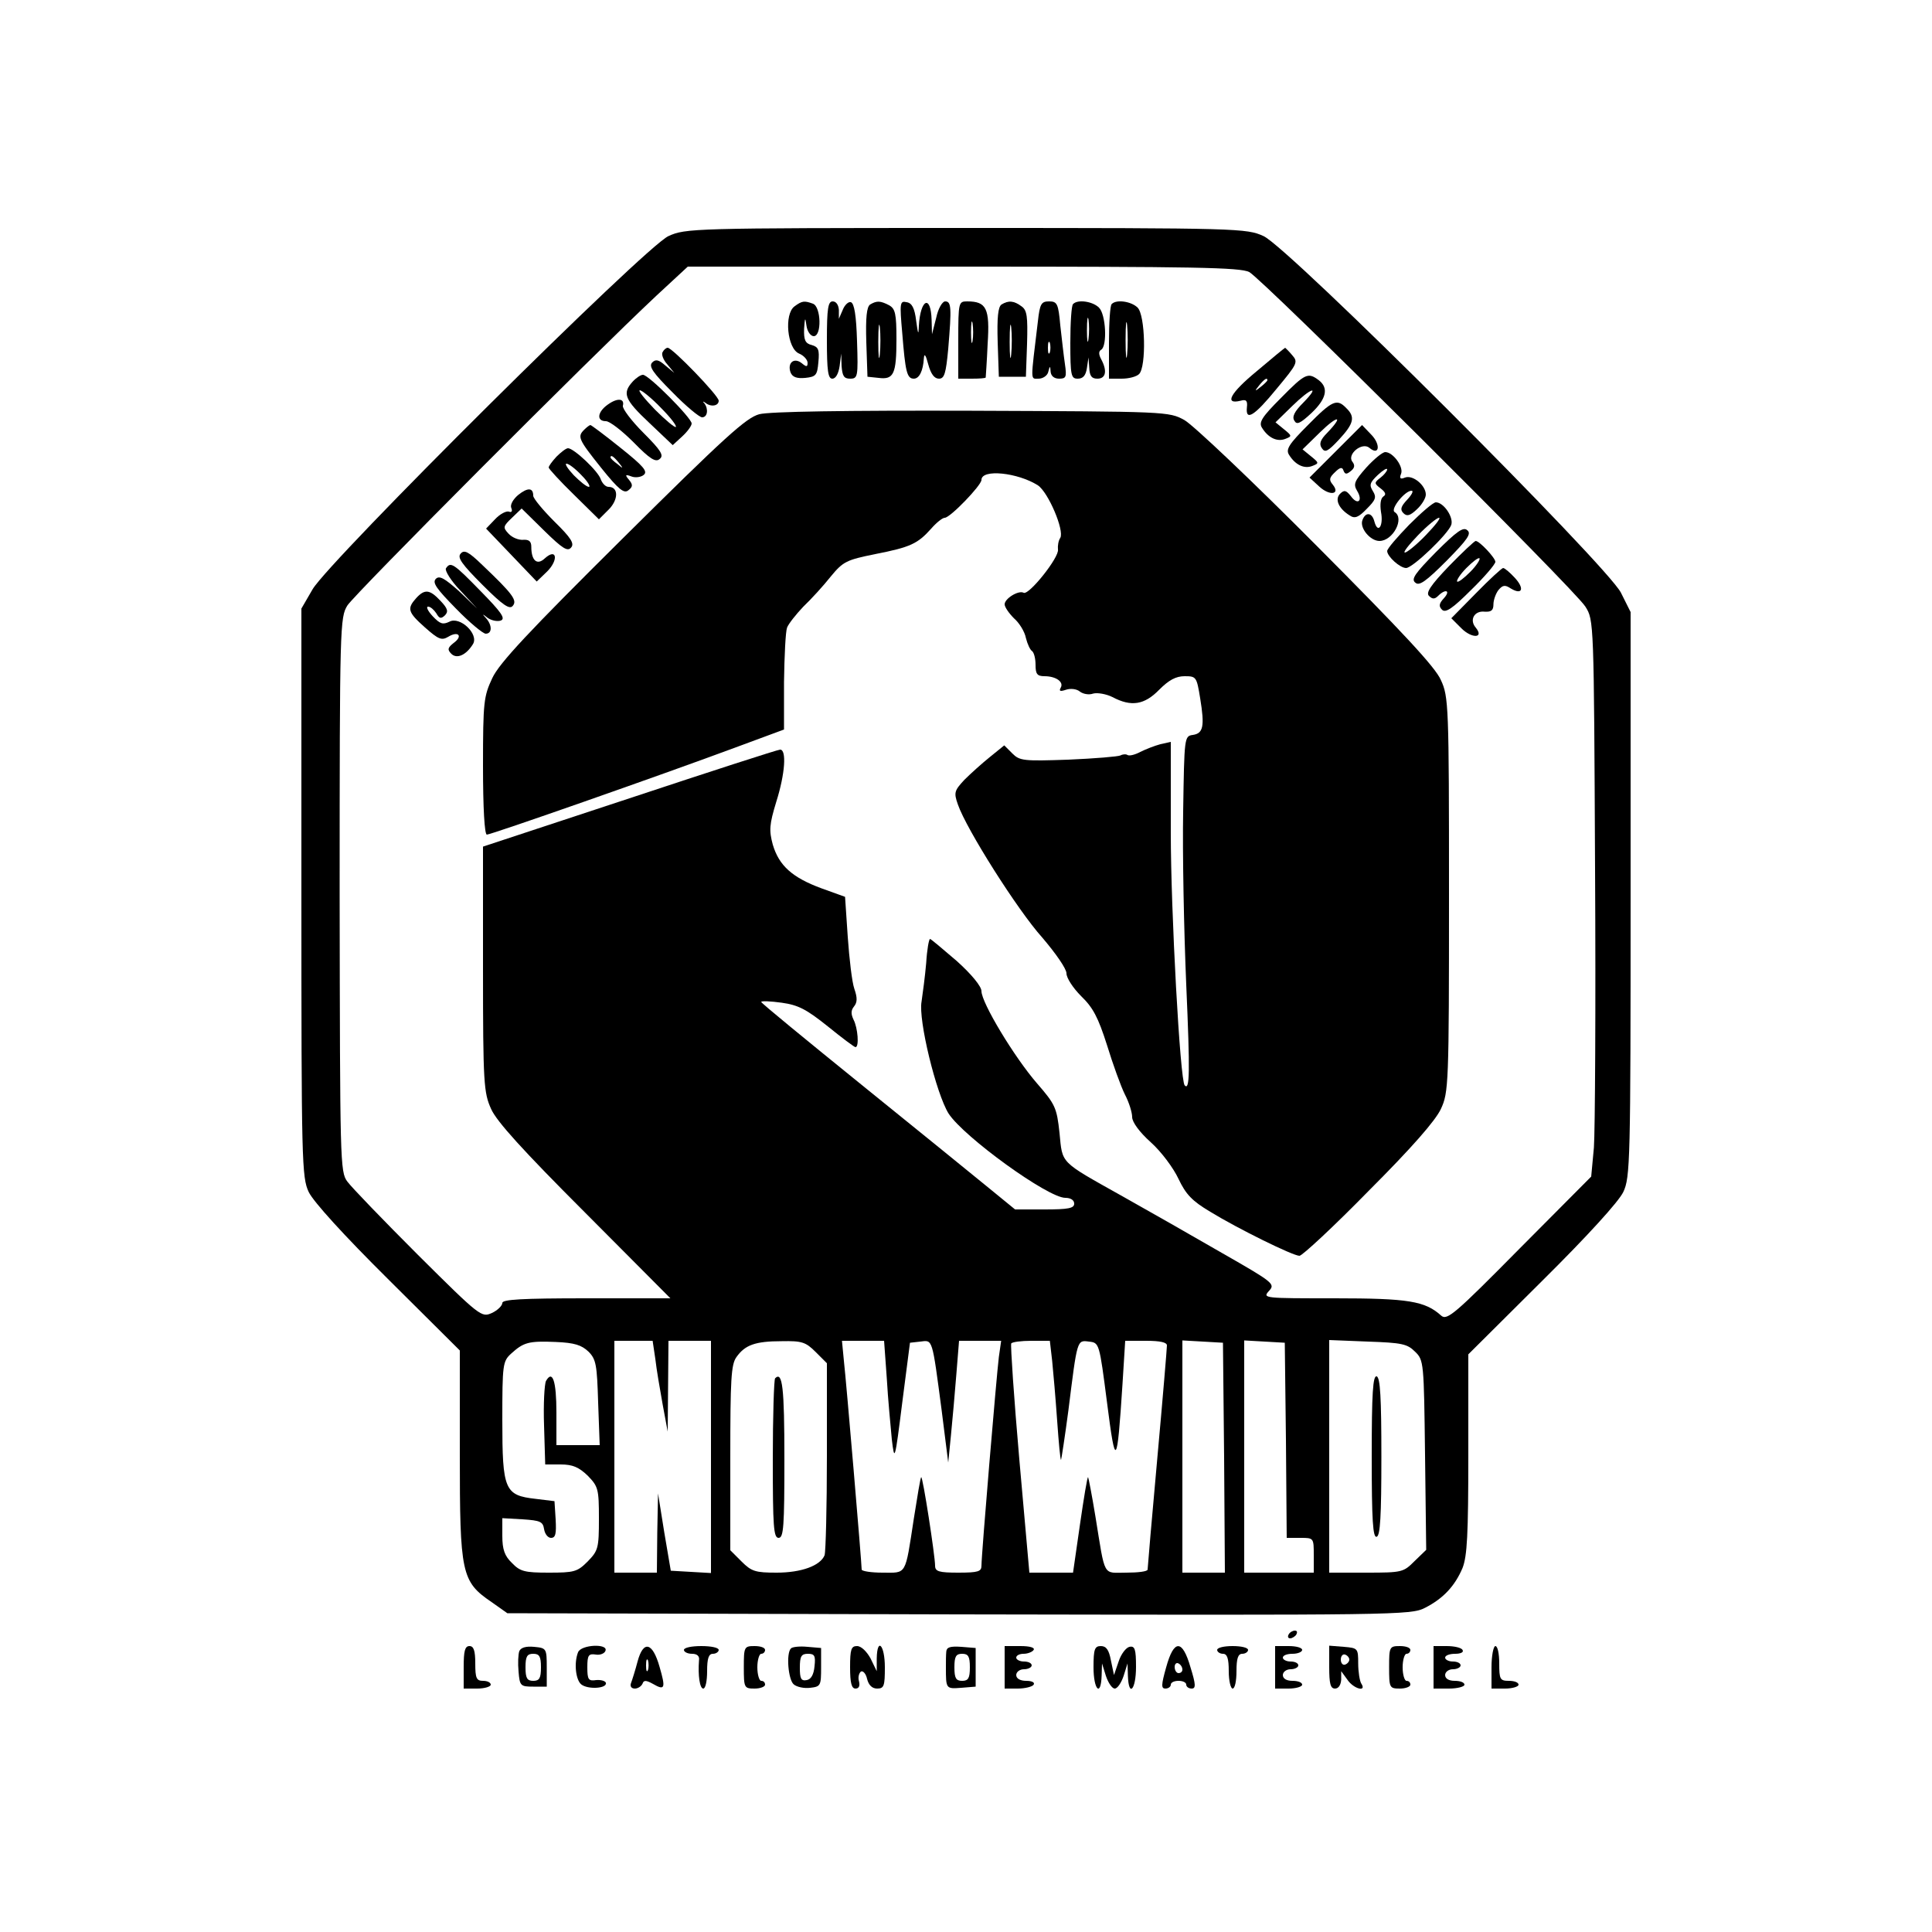 <?xml version="1.0" standalone="no"?>
<!DOCTYPE svg PUBLIC "-//W3C//DTD SVG 20010904//EN"
 "http://www.w3.org/TR/2001/REC-SVG-20010904/DTD/svg10.dtd">
<svg version="1.0" xmlns="http://www.w3.org/2000/svg"
 width="500pt" height="500pt" viewBox="0 0 500 500"
 preserveAspectRatio="xMidYMid meet">

<g transform="translate(0,500) scale(0.1,-0.1)"
fill="#000000" stroke="none">
<path d="M1730 4389 c-59 -26 -877 -839 -921 -914 l-29 -50 0 -735 c0 -697 1
-737 19 -775 12 -25 91 -112 205 -225 l186 -185 0 -269 c0 -308 4 -329 82
-382 l41 -29 1169 -3 c1134 -2 1169 -2 1206 17 47 24 77 56 97 103 12 31 15
85 15 295 l0 258 191 190 c118 117 198 205 210 230 18 38 19 78 19 771 l0 730
-25 50 c-35 70 -860 894 -925 923 -44 20 -62 21 -770 21 -708 0 -726 -1 -770
-21z m1503 -93 c36 -20 842 -821 870 -866 22 -35 22 -36 25 -680 2 -355 0
-679 -3 -720 l-7 -75 -186 -187 c-166 -168 -187 -186 -202 -173 -42 38 -85 45
-276 45 -183 0 -187 0 -170 19 17 18 12 22 -121 98 -76 44 -192 110 -258 147
-164 92 -155 83 -163 164 -7 65 -11 74 -58 128 -59 68 -144 209 -144 239 0 12
-25 43 -64 78 -36 31 -67 57 -69 57 -3 0 -8 -28 -10 -62 -3 -35 -9 -79 -12
-100 -9 -47 38 -239 70 -290 40 -61 257 -218 302 -218 14 0 23 -6 23 -15 0
-12 -15 -15 -77 -15 l-76 0 -71 58 c-39 32 -187 152 -328 266 -142 115 -258
210 -258 213 0 3 24 2 53 -2 43 -6 64 -17 119 -61 37 -30 69 -54 72 -54 10 0
6 50 -5 71 -7 15 -7 24 1 34 9 11 9 23 1 46 -6 17 -13 77 -17 134 l-7 104 -61
22 c-76 28 -110 59 -126 113 -10 37 -9 52 9 111 23 73 27 135 10 135 -6 0
-182 -57 -390 -126 l-379 -125 0 -317 c0 -296 2 -320 21 -362 14 -32 83 -108
242 -267 l222 -223 -218 0 c-167 0 -217 -3 -217 -12 0 -7 -12 -19 -27 -26 -27
-12 -30 -10 -191 150 -90 90 -172 175 -183 190 -19 25 -19 50 -20 743 0 698 1
717 20 748 19 30 629 642 800 802 l81 75 712 0 c600 0 717 -2 741 -14z m-1710
-2794 c20 -20 22 -35 25 -132 l4 -110 -56 0 -56 0 0 84 c0 82 -10 112 -27 82
-4 -8 -7 -60 -5 -115 l3 -101 40 0 c31 0 47 -7 70 -29 27 -28 29 -34 29 -111
0 -77 -2 -83 -29 -111 -27 -27 -35 -29 -101 -29 -62 0 -74 3 -95 25 -19 18
-25 35 -25 70 l0 46 53 -3 c45 -3 52 -6 55 -25 2 -13 10 -23 18 -23 12 0 14
11 12 48 l-3 47 -49 6 c-80 9 -86 23 -86 203 0 145 1 153 23 173 32 29 45 33
115 30 49 -2 67 -8 85 -25z m173 -19 c3 -27 12 -79 19 -118 l13 -70 1 118 1
117 55 0 55 0 0 -301 0 -300 -52 3 -52 3 -17 100 -16 100 -2 -102 -1 -103 -55
0 -55 0 0 300 0 300 49 0 50 0 7 -47z m415 18 l29 -29 0 -240 c0 -132 -3 -248
-6 -257 -11 -27 -60 -45 -124 -45 -55 0 -65 3 -91 29 l-29 29 0 239 c0 203 2
242 16 261 22 31 48 41 117 41 52 1 62 -2 88 -28z m184 -68 c3 -54 10 -125 13
-158 7 -59 8 -56 27 95 l20 155 27 3 c32 4 30 11 55 -178 l17 -135 7 70 c4 39
10 109 14 158 l7 87 55 0 54 0 -6 -42 c-6 -48 -45 -511 -45 -540 0 -15 -8 -18
-60 -18 -50 0 -60 3 -60 18 0 25 -32 233 -36 229 -2 -1 -10 -50 -19 -107 -23
-150 -18 -140 -81 -140 -30 0 -54 4 -54 8 0 17 -40 488 -46 540 l-5 52 54 0
55 0 7 -97z m428 45 c3 -29 9 -99 13 -156 4 -56 8 -101 10 -100 1 2 10 60 19
128 23 184 22 182 53 178 27 -3 27 -3 47 -158 22 -173 26 -168 40 48 l7 112
54 0 c37 0 54 -4 54 -12 0 -7 -11 -139 -25 -293 -14 -154 -25 -283 -25 -287 0
-5 -25 -8 -55 -8 -62 0 -54 -15 -80 145 -9 55 -18 101 -19 102 -2 2 -11 -53
-21 -122 l-18 -125 -57 0 -56 0 -26 293 c-14 160 -23 295 -21 300 2 4 26 7 52
7 l48 0 6 -52z m445 -250 l2 -298 -55 0 -55 0 0 301 0 300 53 -3 52 -3 3 -297z
m160 45 l2 -253 35 0 c35 0 35 0 35 -45 l0 -45 -90 0 -90 0 0 301 0 300 53 -3
52 -3 3 -252z m334 229 c23 -22 23 -28 26 -268 l3 -245 -30 -29 c-29 -29 -32
-30 -125 -30 l-96 0 0 301 0 301 100 -4 c88 -3 102 -6 122 -26z"/>
<path d="M2056 4207 c-27 -20 -19 -109 12 -122 12 -5 22 -16 22 -24 0 -11 -3
-11 -15 -1 -20 16 -38 1 -29 -24 5 -12 16 -16 38 -14 28 3 31 7 34 41 3 32 0
39 -17 44 -17 4 -21 13 -20 42 2 30 3 31 6 9 2 -16 11 -28 19 -28 21 0 19 76
-2 84 -22 8 -28 8 -48 -7z"/>
<path d="M2140 4120 c0 -80 3 -100 14 -100 9 0 16 13 19 33 l4 32 1 -32 c2
-26 6 -33 22 -33 20 0 21 5 18 97 -2 66 -7 98 -16 101 -6 2 -16 -7 -21 -20
l-10 -23 0 23 c-1 13 -7 22 -16 22 -12 0 -15 -18 -15 -100z"/>
<path d="M2252 4212 c-9 -6 -12 -33 -10 -98 l3 -89 29 -3 c39 -5 46 10 46 100
0 66 -3 79 -19 88 -23 12 -32 12 -49 2z m25 -129 c-2 -21 -4 -6 -4 32 0 39 2
55 4 38 2 -18 2 -50 0 -70z"/>
<path d="M2335 4138 c8 -100 12 -118 30 -118 14 0 24 20 26 53 1 14 5 8 11
-15 7 -26 16 -38 28 -38 14 0 18 13 24 77 9 108 8 123 -8 123 -7 0 -18 -18
-23 -42 l-11 -43 -1 37 c-2 67 -29 54 -33 -15 -1 -26 -2 -23 -7 13 -4 33 -11
46 -25 48 -17 4 -18 -2 -11 -80z"/>
<path d="M2480 4120 l0 -100 35 0 c19 0 35 1 36 3 0 1 3 40 5 87 6 92 -3 110
-53 110 -22 0 -23 -2 -23 -100z m37 -2 c-2 -13 -4 -3 -4 22 0 25 2 35 4 23 2
-13 2 -33 0 -45z"/>
<path d="M2592 4212 c-9 -6 -12 -33 -10 -98 l3 -89 35 0 35 0 3 85 c2 71 0 87
-14 97 -20 15 -34 16 -52 5z m25 -129 c-2 -21 -4 -6 -4 32 0 39 2 55 4 38 2
-18 2 -50 0 -70z"/>
<path d="M2686 4168 c-19 -159 -20 -148 2 -148 11 0 23 8 25 18 4 16 5 16 6 0
1 -11 9 -18 22 -18 18 0 20 4 15 38 -3 20 -8 65 -12 100 -5 56 -8 62 -29 62
-20 0 -24 -6 -29 -52z m31 -80 c-3 -7 -5 -2 -5 12 0 14 2 19 5 13 2 -7 2 -19
0 -25z"/>
<path d="M2777 4213 c-4 -3 -7 -48 -7 -100 0 -85 2 -93 19 -93 14 0 21 8 24
28 l4 27 2 -27 c1 -21 6 -28 21 -28 22 0 26 20 10 50 -7 13 -7 21 0 25 16 10
12 92 -6 109 -16 16 -55 22 -67 9z m40 -90 c-2 -16 -4 -5 -4 22 0 28 2 40 4
28 2 -13 2 -35 0 -50z"/>
<path d="M2877 4213 c-4 -3 -7 -48 -7 -100 l0 -93 33 0 c18 0 38 5 45 12 19
19 16 153 -4 172 -16 16 -55 22 -67 9z m40 -130 c-2 -21 -4 -4 -4 37 0 41 2
58 4 38 2 -21 2 -55 0 -75z"/>
<path d="M1715 4089 c-4 -5 1 -20 12 -32 l18 -22 -23 19 c-17 15 -25 17 -34 8
-10 -10 2 -27 52 -77 35 -36 70 -65 77 -65 14 0 17 21 6 36 -5 5 -4 6 2 2 14
-12 35 -9 35 5 0 13 -120 137 -132 137 -4 0 -10 -5 -13 -11z"/>
<path d="M3252 4039 c-68 -56 -85 -87 -41 -76 14 4 18 0 16 -17 -4 -37 19 -23
77 48 54 65 56 69 40 87 -9 11 -18 19 -18 19 -1 0 -34 -27 -74 -61z m28 -23
c0 -2 -8 -10 -17 -17 -16 -13 -17 -12 -4 4 13 16 21 21 21 13z"/>
<path d="M1637 4012 c-27 -30 -21 -46 44 -107 l60 -57 25 23 c13 12 24 27 24
33 0 14 -111 126 -126 126 -6 0 -18 -8 -27 -18z m73 -67 c24 -24 42 -47 39
-50 -3 -2 -27 18 -54 45 -27 28 -45 50 -39 50 5 0 30 -20 54 -45z"/>
<path d="M3315 3970 c-49 -49 -58 -63 -49 -77 16 -26 39 -37 60 -29 18 7 18 8
-3 25 l-22 18 43 42 c49 48 75 56 28 8 -22 -22 -29 -36 -22 -46 6 -11 15 -7
44 20 39 37 45 65 19 85 -28 21 -35 18 -98 -46z"/>
<path d="M1573 3953 c-27 -19 -30 -43 -5 -43 10 0 42 -25 72 -55 42 -43 57
-52 67 -43 12 9 4 22 -42 68 -31 31 -55 63 -53 70 5 19 -14 21 -39 3z"/>
<path d="M3385 3900 c-49 -49 -58 -63 -49 -77 16 -26 39 -37 60 -29 18 7 18 8
-3 25 l-22 18 45 44 c46 45 63 45 19 -1 -18 -18 -22 -29 -14 -40 8 -12 15 -9
44 22 39 42 43 59 19 82 -24 25 -36 20 -99 -44z"/>
<path d="M1965 3928 c-34 -9 -89 -59 -354 -322 -242 -240 -319 -322 -337 -361
-22 -47 -24 -61 -24 -227 0 -110 4 -178 10 -178 11 0 448 153 642 225 l127 47
0 123 c1 68 4 131 8 141 4 10 23 34 42 54 20 19 52 54 71 78 32 39 41 43 115
58 92 18 110 27 145 66 13 15 29 28 35 28 14 0 95 84 95 98 0 29 94 19 146
-14 27 -18 69 -117 58 -136 -5 -7 -7 -21 -6 -30 4 -20 -76 -120 -89 -112 -13
7 -49 -15 -49 -30 0 -7 11 -23 24 -36 14 -12 28 -35 31 -51 4 -16 11 -31 16
-34 5 -4 9 -19 9 -36 0 -23 4 -29 23 -29 30 0 51 -15 42 -30 -5 -9 -1 -10 14
-5 12 4 28 2 36 -5 8 -6 23 -9 34 -5 11 3 34 -1 50 -9 49 -26 83 -20 121 19
25 25 43 35 66 35 30 0 31 -2 40 -57 12 -73 8 -91 -19 -95 -22 -3 -22 -6 -25
-198 -2 -107 2 -309 8 -449 10 -228 9 -274 -4 -260 -12 12 -36 451 -36 654 l0
235 -27 -6 c-15 -4 -38 -13 -52 -20 -13 -7 -28 -11 -33 -8 -4 3 -13 2 -18 -1
-6 -3 -66 -8 -135 -11 -116 -4 -126 -3 -145 16 l-21 21 -37 -30 c-20 -16 -50
-43 -66 -59 -26 -28 -28 -33 -17 -64 22 -64 155 -274 218 -344 35 -41 63 -81
63 -93 0 -12 17 -38 38 -59 31 -30 44 -55 67 -127 15 -49 36 -107 46 -127 11
-21 19 -47 19 -59 0 -13 19 -39 48 -65 27 -24 59 -67 72 -95 19 -40 35 -57 82
-85 72 -44 214 -114 231 -114 7 0 88 75 179 168 113 113 173 182 187 212 20
43 21 63 21 555 0 490 -1 512 -21 555 -14 33 -100 125 -322 348 -166 167 -320
313 -342 325 -40 22 -46 22 -550 24 -326 1 -524 -2 -550 -9z"/>
<path d="M1512 3888 c-18 -18 -16 -24 44 -99 45 -56 59 -67 70 -58 12 9 12 15
2 27 -11 13 -10 15 6 9 10 -4 25 -2 32 4 11 9 -1 23 -60 70 -41 33 -76 59 -78
59 -2 0 -9 -5 -16 -12z m89 -85 c13 -16 12 -17 -3 -4 -10 7 -18 15 -18 17 0 8
8 3 21 -13z"/>
<path d="M3457 3832 l-68 -68 25 -23 c27 -25 56 -21 35 5 -10 12 -9 18 6 32
13 13 19 14 22 4 4 -10 8 -10 19 -1 10 8 11 15 4 24 -15 19 25 52 44 36 26
-22 30 9 4 35 l-23 24 -68 -68z"/>
<path d="M1440 3818 c-11 -12 -20 -24 -20 -28 0 -3 29 -35 65 -70 l65 -64 25
25 c26 26 26 59 0 59 -8 0 -16 9 -20 19 -6 21 -70 81 -85 81 -5 0 -18 -10 -30
-22z m65 -48 c16 -16 24 -30 19 -30 -6 0 -23 14 -39 30 -16 17 -24 30 -19 30
6 0 23 -13 39 -30z"/>
<path d="M3536 3790 c-31 -35 -34 -43 -24 -60 16 -26 2 -39 -16 -14 -12 15
-17 17 -28 6 -14 -14 -4 -38 25 -56 13 -9 23 -5 44 17 23 23 26 30 16 46 -10
16 -8 22 13 42 13 12 24 19 24 14 0 -4 -8 -14 -17 -21 -17 -13 -17 -15 0 -28
13 -10 15 -16 7 -21 -7 -5 -9 -20 -6 -40 7 -36 -8 -58 -17 -25 -6 24 -23 26
-31 4 -8 -20 20 -54 44 -54 35 0 66 59 39 75 -11 8 27 55 44 55 6 0 1 -10 -11
-23 -17 -18 -19 -26 -10 -35 9 -9 17 -7 35 10 13 12 23 29 23 38 0 24 -34 52
-54 44 -12 -5 -15 -2 -10 10 7 18 -21 56 -41 56 -7 0 -29 -18 -49 -40z"/>
<path d="M1341 3719 c-13 -11 -21 -25 -18 -33 4 -9 1 -13 -6 -10 -7 2 -23 -6
-36 -20 l-23 -24 66 -69 65 -68 27 26 c30 30 25 62 -6 34 -20 -19 -35 -6 -35
30 0 14 -6 19 -21 18 -12 -1 -29 6 -38 16 -15 16 -14 19 9 41 l25 24 59 -58
c47 -46 60 -54 69 -43 9 10 0 25 -43 67 -30 30 -55 60 -55 67 0 21 -14 22 -39
2z"/>
<path d="M3647 3642 c-31 -32 -57 -62 -57 -68 0 -14 33 -44 49 -44 17 0 109
88 117 112 6 20 -20 58 -40 58 -7 0 -37 -26 -69 -58z m43 -27 c-24 -25 -49
-45 -54 -45 -6 0 10 20 34 45 24 25 49 45 54 45 6 0 -10 -20 -34 -45z"/>
<path d="M3716 3571 c-54 -55 -65 -70 -53 -79 10 -9 27 3 81 57 54 55 65 70
53 79 -10 9 -27 -3 -81 -57z"/>
<path d="M3750 3535 c-48 -50 -60 -69 -52 -77 9 -9 15 -9 24 0 19 19 33 14 15
-6 -13 -14 -14 -21 -5 -30 9 -9 27 3 75 51 35 34 63 67 63 73 0 10 -41 54 -51
54 -3 0 -34 -29 -69 -65z m55 -15 c-16 -16 -31 -28 -34 -25 -2 3 8 19 24 35
16 16 31 28 34 25 2 -3 -8 -19 -24 -35z"/>
<path d="M1192 3567 c-9 -10 3 -27 57 -81 53 -53 70 -64 78 -54 12 14 1 30
-79 106 -36 35 -47 40 -56 29z"/>
<path d="M1154 3529 c-3 -6 13 -32 37 -57 l44 -47 -47 45 c-38 34 -51 41 -60
32 -10 -10 2 -26 52 -77 35 -36 70 -65 77 -65 17 0 17 22 1 40 -11 12 -10 12
4 1 10 -7 25 -10 34 -7 13 5 2 21 -52 76 -71 73 -78 77 -90 59z"/>
<path d="M3820 3465 l-64 -65 26 -26 c27 -27 60 -26 37 2 -17 20 -3 44 23 41
17 -1 23 3 23 19 0 11 6 28 13 37 11 13 17 14 32 4 30 -18 36 0 10 28 -13 14
-26 25 -30 25 -3 0 -35 -29 -70 -65z"/>
<path d="M1077 3452 c-24 -27 -22 -36 23 -76 35 -31 43 -34 60 -24 26 16 39 2
14 -16 -15 -12 -17 -17 -6 -28 14 -14 38 -4 56 25 16 26 -34 73 -61 58 -17 -8
-24 -6 -43 14 -13 14 -18 25 -12 25 6 0 15 -8 21 -17 8 -14 12 -15 22 -6 10
10 8 18 -11 38 -28 30 -41 31 -63 7z"/>
<path d="M2006 1433 c-3 -3 -6 -98 -6 -210 0 -174 2 -203 15 -203 13 0 15 29
15 204 0 186 -5 228 -24 209z"/>
<path d="M3550 1230 c0 -165 3 -211 13 -207 9 3 12 53 12 207 0 154 -3 204
-12 208 -10 3 -13 -43 -13 -208z"/>
<path d="M3335 770 c-3 -5 -2 -10 4 -10 5 0 13 5 16 10 3 6 2 10 -4 10 -5 0
-13 -4 -16 -10z"/>
<path d="M1200 685 l0 -55 35 0 c19 0 35 5 35 10 0 6 -9 10 -20 10 -17 0 -20
7 -20 45 0 33 -4 45 -15 45 -12 0 -15 -13 -15 -55z"/>
<path d="M1344 727 c-3 -8 -4 -32 -2 -53 3 -37 5 -39 38 -39 l35 0 0 50 c0 49
-1 50 -33 53 -21 2 -34 -2 -38 -11z m56 -42 c0 -28 -4 -35 -20 -35 -16 0 -20
7 -20 35 0 28 4 35 20 35 16 0 20 -7 20 -35z"/>
<path d="M1496 724 c-11 -28 -6 -71 8 -83 17 -14 68 -11 64 4 -2 5 -13 8 -25
7 -20 -3 -23 1 -23 33 0 31 3 36 22 33 11 -2 23 3 25 10 7 19 -63 16 -71 -4z"/>
<path d="M1650 700 c-6 -23 -14 -48 -17 -56 -3 -8 1 -14 10 -14 8 0 17 6 20
13 3 9 9 9 27 -1 31 -18 33 -11 17 44 -18 64 -42 70 -57 14z m27 -22 c-3 -7
-5 -2 -5 12 0 14 2 19 5 13 2 -7 2 -19 0 -25z"/>
<path d="M1770 730 c0 -5 9 -10 21 -10 13 0 20 -6 18 -17 -3 -39 2 -73 11 -73
6 0 10 20 10 45 0 33 4 45 15 45 8 0 15 5 15 10 0 6 -20 10 -45 10 -25 0 -45
-4 -45 -10z"/>
<path d="M1925 685 c0 -53 1 -55 28 -55 15 0 27 5 27 10 0 6 -4 10 -10 10 -5
0 -10 16 -10 35 0 19 5 35 10 35 6 0 10 5 10 10 0 6 -12 10 -27 10 -27 0 -28
-2 -28 -55z"/>
<path d="M2047 734 c-13 -13 -7 -81 7 -93 8 -7 27 -11 43 -9 27 3 28 6 28 53
l0 50 -35 3 c-20 2 -39 0 -43 -4z m61 -46 c-2 -22 -9 -34 -20 -36 -15 -3 -18
4 -18 32 0 30 4 36 21 36 17 0 20 -5 17 -32z"/>
<path d="M2200 685 c0 -41 4 -55 14 -55 9 0 12 7 9 19 -3 10 0 21 5 25 5 3 13
-5 16 -19 4 -16 13 -25 26 -25 18 0 20 7 20 55 0 58 -20 79 -21 23 l0 -33 -16
33 c-10 18 -24 32 -35 32 -15 0 -18 -8 -18 -55z"/>
<path d="M2449 726 c-1 -9 -1 -27 -1 -41 0 -56 0 -56 40 -53 l37 3 0 50 0 50
-37 3 c-29 2 -38 -1 -39 -12z m61 -41 c0 -28 -4 -35 -20 -35 -16 0 -20 7 -20
35 0 28 4 35 20 35 16 0 20 -7 20 -35z"/>
<path d="M2600 685 l0 -55 34 0 c19 0 38 5 41 10 4 6 -5 10 -19 10 -16 0 -26
6 -26 15 0 8 9 15 20 15 11 0 20 5 20 10 0 6 -9 10 -20 10 -11 0 -20 5 -20 10
0 6 9 10 19 10 11 0 23 5 26 10 4 6 -10 10 -34 10 l-41 0 0 -55z"/>
<path d="M2830 685 c0 -58 19 -78 21 -22 l1 32 10 -32 c6 -18 16 -33 23 -33 7
0 17 15 23 33 l10 32 1 -32 c2 -57 21 -36 21 23 0 46 -3 55 -17 52 -9 -2 -22
-19 -28 -38 l-12 -35 -8 38 c-5 27 -12 37 -26 37 -16 0 -19 -8 -19 -55z"/>
<path d="M3018 685 c-13 -46 -13 -55 -2 -55 8 0 14 5 14 10 0 6 9 10 20 10 11
0 20 -4 20 -10 0 -5 6 -10 14 -10 11 0 11 10 -3 55 -21 73 -43 73 -63 0z m42
-6 c0 -5 -4 -9 -10 -9 -5 0 -10 7 -10 16 0 8 5 12 10 9 6 -3 10 -10 10 -16z"/>
<path d="M3150 730 c0 -5 7 -10 15 -10 11 0 15 -12 15 -45 0 -25 5 -45 10 -45
6 0 10 20 10 45 0 33 4 45 15 45 8 0 15 5 15 10 0 6 -18 10 -40 10 -22 0 -40
-4 -40 -10z"/>
<path d="M3300 685 l0 -55 35 0 c19 0 35 5 35 10 0 6 -11 10 -25 10 -16 0 -25
6 -25 15 0 8 9 15 20 15 11 0 20 5 20 10 0 6 -9 10 -20 10 -11 0 -20 5 -20 10
0 6 11 10 25 10 14 0 25 5 25 10 0 6 -16 10 -35 10 l-35 0 0 -55z"/>
<path d="M3440 686 c0 -43 3 -56 15 -56 9 0 15 9 16 23 l0 22 16 -22 c16 -24
51 -33 36 -10 -4 6 -8 30 -8 52 0 39 -1 40 -37 43 l-38 3 0 -55z m52 19 c0 -5
-5 -11 -11 -13 -6 -2 -11 4 -11 13 0 9 5 15 11 13 6 -2 11 -8 11 -13z"/>
<path d="M3595 685 c0 -53 1 -55 28 -55 15 0 27 5 27 10 0 6 -4 10 -10 10 -5
0 -10 16 -10 35 0 19 5 35 10 35 6 0 10 5 10 10 0 6 -12 10 -27 10 -27 0 -28
-2 -28 -55z"/>
<path d="M3710 685 l0 -55 40 0 c22 0 40 5 40 10 0 6 -11 10 -25 10 -16 0 -25
6 -25 15 0 8 9 15 20 15 11 0 20 5 20 10 0 6 -9 10 -20 10 -11 0 -20 5 -20 10
0 6 12 10 26 10 14 0 23 4 19 10 -3 6 -22 10 -41 10 l-34 0 0 -55z"/>
<path d="M3860 685 l0 -55 35 0 c19 0 35 5 35 10 0 6 -11 10 -25 10 -23 0 -25
4 -25 45 0 25 -4 45 -10 45 -5 0 -10 -25 -10 -55z"/>
</g>
</svg>
